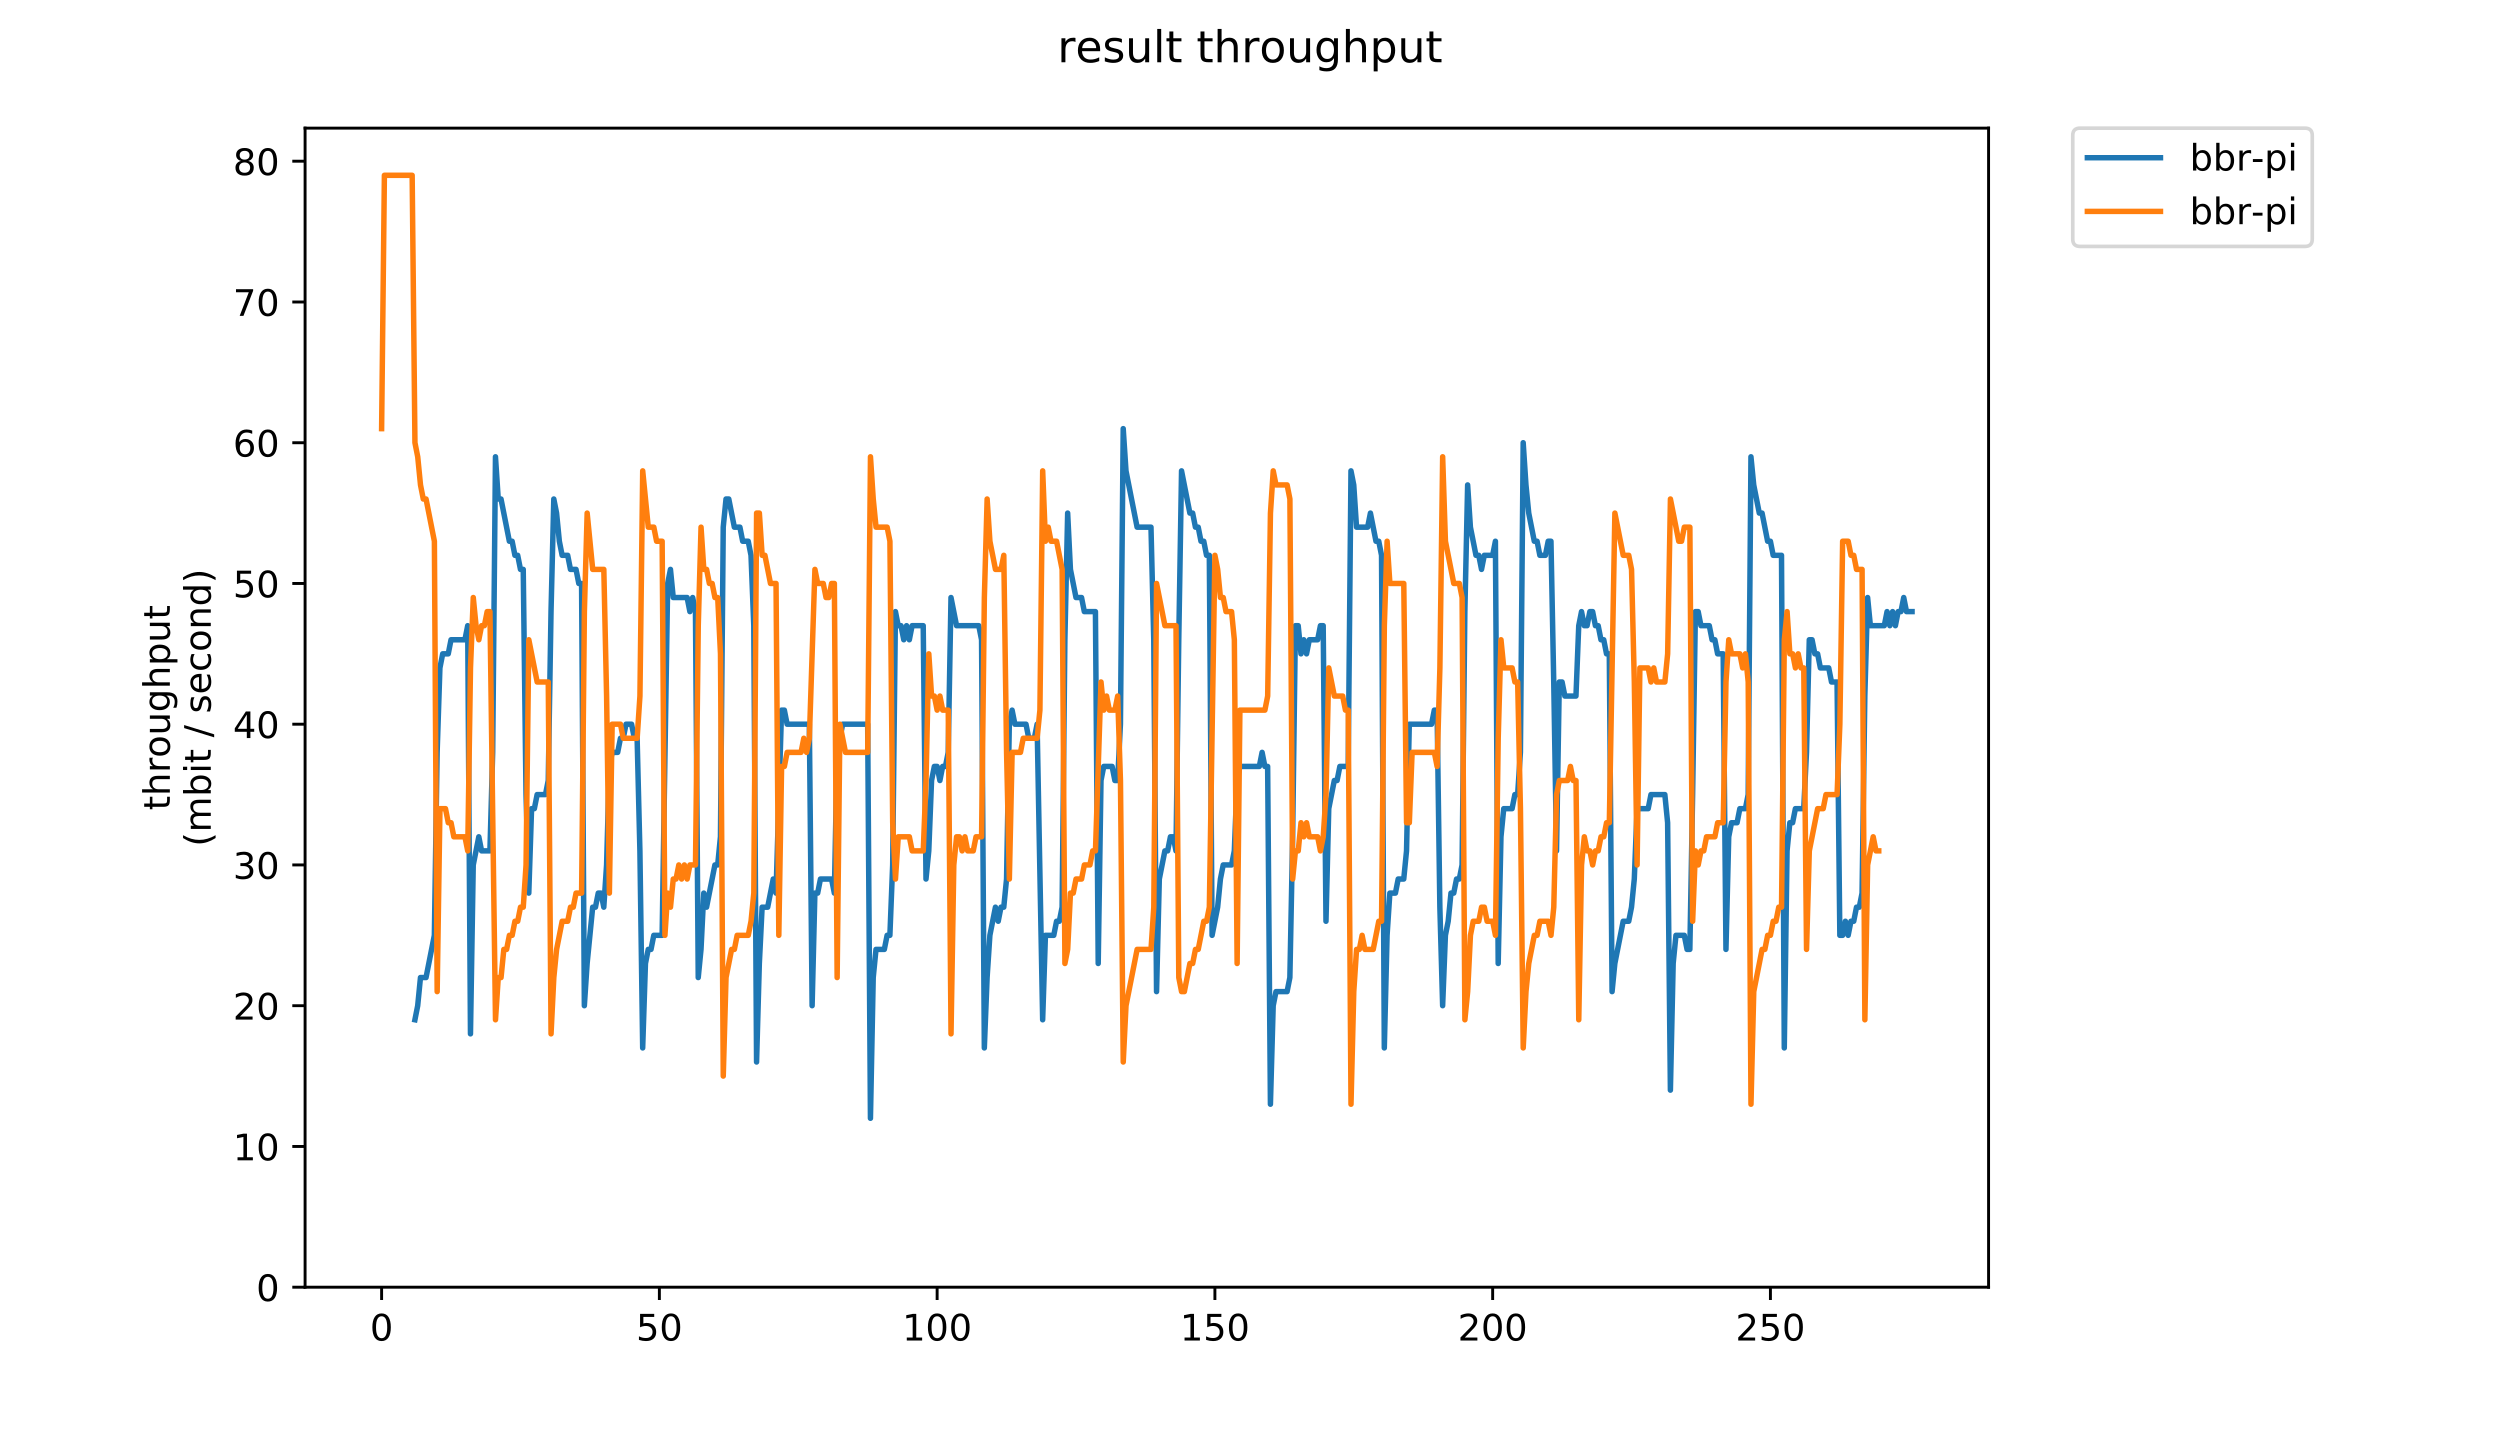 <?xml version="1.0" encoding="utf-8" standalone="no"?>
<!DOCTYPE svg PUBLIC "-//W3C//DTD SVG 1.1//EN"
  "http://www.w3.org/Graphics/SVG/1.1/DTD/svg11.dtd">
<!-- Created with matplotlib (https://matplotlib.org/) -->
<svg height="396pt" version="1.1" viewBox="0 0 684 396" width="684pt" xmlns="http://www.w3.org/2000/svg" xmlns:xlink="http://www.w3.org/1999/xlink">
 <defs>
  <style type="text/css">
*{stroke-linecap:butt;stroke-linejoin:round;}
  </style>
 </defs>
 <g id="figure_1">
  <g id="patch_1">
   <path d="M 0 396 
L 684 396 
L 684 0 
L 0 0 
z
" style="fill:#ffffff;"/>
  </g>
  <g id="axes_1">
   <g id="patch_2">
    <path d="M 83.472 352.174 
L 544.074 352.174 
L 544.074 35.062 
L 83.472 35.062 
z
" style="fill:#ffffff;"/>
   </g>
   <g id="matplotlib.axis_1">
    <g id="xtick_1">
     <g id="line2d_1">
      <defs>
       <path d="M 0 0 
L 0 3.5 
" id="mbb8e995b32" style="stroke:#000000;stroke-width:0.8;"/>
      </defs>
      <g>
       <use style="stroke:#000000;stroke-width:0.8;" x="104.409" xlink:href="#mbb8e995b32" y="352.174"/>
      </g>
     </g>
     <g id="text_1">
      <!-- 0 -->
      <defs>
       <path d="M 31.781 66.406 
Q 24.172 66.406 20.328 58.906 
Q 16.5 51.422 16.5 36.375 
Q 16.5 21.391 20.328 13.891 
Q 24.172 6.391 31.781 6.391 
Q 39.453 6.391 43.281 13.891 
Q 47.125 21.391 47.125 36.375 
Q 47.125 51.422 43.281 58.906 
Q 39.453 66.406 31.781 66.406 
z
M 31.781 74.219 
Q 44.047 74.219 50.516 64.516 
Q 56.984 54.828 56.984 36.375 
Q 56.984 17.969 50.516 8.266 
Q 44.047 -1.422 31.781 -1.422 
Q 19.531 -1.422 13.062 8.266 
Q 6.594 17.969 6.594 36.375 
Q 6.594 54.828 13.062 64.516 
Q 19.531 74.219 31.781 74.219 
z
" id="DejaVuSans-48"/>
      </defs>
      <g transform="translate(101.228 366.773)scale(0.1 -0.1)">
       <use xlink:href="#DejaVuSans-48"/>
      </g>
     </g>
    </g>
    <g id="xtick_2">
     <g id="line2d_2">
      <g>
       <use style="stroke:#000000;stroke-width:0.8;" x="180.404" xlink:href="#mbb8e995b32" y="352.174"/>
      </g>
     </g>
     <g id="text_2">
      <!-- 50 -->
      <defs>
       <path d="M 10.797 72.906 
L 49.516 72.906 
L 49.516 64.594 
L 19.828 64.594 
L 19.828 46.734 
Q 21.969 47.469 24.109 47.828 
Q 26.266 48.188 28.422 48.188 
Q 40.625 48.188 47.75 41.5 
Q 54.891 34.812 54.891 23.391 
Q 54.891 11.625 47.562 5.094 
Q 40.234 -1.422 26.906 -1.422 
Q 22.312 -1.422 17.547 -0.641 
Q 12.797 0.141 7.719 1.703 
L 7.719 11.625 
Q 12.109 9.234 16.797 8.062 
Q 21.484 6.891 26.703 6.891 
Q 35.156 6.891 40.078 11.328 
Q 45.016 15.766 45.016 23.391 
Q 45.016 31 40.078 35.438 
Q 35.156 39.891 26.703 39.891 
Q 22.75 39.891 18.812 39.016 
Q 14.891 38.141 10.797 36.281 
z
" id="DejaVuSans-53"/>
      </defs>
      <g transform="translate(174.042 366.773)scale(0.1 -0.1)">
       <use xlink:href="#DejaVuSans-53"/>
       <use x="63.623" xlink:href="#DejaVuSans-48"/>
      </g>
     </g>
    </g>
    <g id="xtick_3">
     <g id="line2d_3">
      <g>
       <use style="stroke:#000000;stroke-width:0.8;" x="256.4" xlink:href="#mbb8e995b32" y="352.174"/>
      </g>
     </g>
     <g id="text_3">
      <!-- 100 -->
      <defs>
       <path d="M 12.406 8.297 
L 28.516 8.297 
L 28.516 63.922 
L 10.984 60.406 
L 10.984 69.391 
L 28.422 72.906 
L 38.281 72.906 
L 38.281 8.297 
L 54.391 8.297 
L 54.391 0 
L 12.406 0 
z
" id="DejaVuSans-49"/>
      </defs>
      <g transform="translate(246.856 366.773)scale(0.1 -0.1)">
       <use xlink:href="#DejaVuSans-49"/>
       <use x="63.623" xlink:href="#DejaVuSans-48"/>
       <use x="127.246" xlink:href="#DejaVuSans-48"/>
      </g>
     </g>
    </g>
    <g id="xtick_4">
     <g id="line2d_4">
      <g>
       <use style="stroke:#000000;stroke-width:0.8;" x="332.396" xlink:href="#mbb8e995b32" y="352.174"/>
      </g>
     </g>
     <g id="text_4">
      <!-- 150 -->
      <g transform="translate(322.852 366.773)scale(0.1 -0.1)">
       <use xlink:href="#DejaVuSans-49"/>
       <use x="63.623" xlink:href="#DejaVuSans-53"/>
       <use x="127.246" xlink:href="#DejaVuSans-48"/>
      </g>
     </g>
    </g>
    <g id="xtick_5">
     <g id="line2d_5">
      <g>
       <use style="stroke:#000000;stroke-width:0.8;" x="408.392" xlink:href="#mbb8e995b32" y="352.174"/>
      </g>
     </g>
     <g id="text_5">
      <!-- 200 -->
      <defs>
       <path d="M 19.188 8.297 
L 53.609 8.297 
L 53.609 0 
L 7.328 0 
L 7.328 8.297 
Q 12.938 14.109 22.625 23.891 
Q 32.328 33.688 34.812 36.531 
Q 39.547 41.844 41.422 45.531 
Q 43.312 49.219 43.312 52.781 
Q 43.312 58.594 39.234 62.25 
Q 35.156 65.922 28.609 65.922 
Q 23.969 65.922 18.812 64.312 
Q 13.672 62.703 7.812 59.422 
L 7.812 69.391 
Q 13.766 71.781 18.938 73 
Q 24.125 74.219 28.422 74.219 
Q 39.75 74.219 46.484 68.547 
Q 53.219 62.891 53.219 53.422 
Q 53.219 48.922 51.531 44.891 
Q 49.859 40.875 45.406 35.406 
Q 44.188 33.984 37.641 27.219 
Q 31.109 20.453 19.188 8.297 
z
" id="DejaVuSans-50"/>
      </defs>
      <g transform="translate(398.848 366.773)scale(0.1 -0.1)">
       <use xlink:href="#DejaVuSans-50"/>
       <use x="63.623" xlink:href="#DejaVuSans-48"/>
       <use x="127.246" xlink:href="#DejaVuSans-48"/>
      </g>
     </g>
    </g>
    <g id="xtick_6">
     <g id="line2d_6">
      <g>
       <use style="stroke:#000000;stroke-width:0.8;" x="484.387" xlink:href="#mbb8e995b32" y="352.174"/>
      </g>
     </g>
     <g id="text_6">
      <!-- 250 -->
      <g transform="translate(474.844 366.773)scale(0.1 -0.1)">
       <use xlink:href="#DejaVuSans-50"/>
       <use x="63.623" xlink:href="#DejaVuSans-53"/>
       <use x="127.246" xlink:href="#DejaVuSans-48"/>
      </g>
     </g>
    </g>
   </g>
   <g id="matplotlib.axis_2">
    <g id="ytick_1">
     <g id="line2d_7">
      <defs>
       <path d="M 0 0 
L -3.5 0 
" id="m08f183bedc" style="stroke:#000000;stroke-width:0.8;"/>
      </defs>
      <g>
       <use style="stroke:#000000;stroke-width:0.8;" x="83.472" xlink:href="#m08f183bedc" y="352.174"/>
      </g>
     </g>
     <g id="text_7">
      <!-- 0 -->
      <g transform="translate(70.11 355.973)scale(0.1 -0.1)">
       <use xlink:href="#DejaVuSans-48"/>
      </g>
     </g>
    </g>
    <g id="ytick_2">
     <g id="line2d_8">
      <g>
       <use style="stroke:#000000;stroke-width:0.8;" x="83.472" xlink:href="#m08f183bedc" y="313.666"/>
      </g>
     </g>
     <g id="text_8">
      <!-- 10 -->
      <g transform="translate(63.747 317.466)scale(0.1 -0.1)">
       <use xlink:href="#DejaVuSans-49"/>
       <use x="63.623" xlink:href="#DejaVuSans-48"/>
      </g>
     </g>
    </g>
    <g id="ytick_3">
     <g id="line2d_9">
      <g>
       <use style="stroke:#000000;stroke-width:0.8;" x="83.472" xlink:href="#m08f183bedc" y="275.159"/>
      </g>
     </g>
     <g id="text_9">
      <!-- 20 -->
      <g transform="translate(63.747 278.958)scale(0.1 -0.1)">
       <use xlink:href="#DejaVuSans-50"/>
       <use x="63.623" xlink:href="#DejaVuSans-48"/>
      </g>
     </g>
    </g>
    <g id="ytick_4">
     <g id="line2d_10">
      <g>
       <use style="stroke:#000000;stroke-width:0.8;" x="83.472" xlink:href="#m08f183bedc" y="236.651"/>
      </g>
     </g>
     <g id="text_10">
      <!-- 30 -->
      <defs>
       <path d="M 40.578 39.312 
Q 47.656 37.797 51.625 33 
Q 55.609 28.219 55.609 21.188 
Q 55.609 10.406 48.188 4.484 
Q 40.766 -1.422 27.094 -1.422 
Q 22.516 -1.422 17.656 -0.516 
Q 12.797 0.391 7.625 2.203 
L 7.625 11.719 
Q 11.719 9.328 16.594 8.109 
Q 21.484 6.891 26.812 6.891 
Q 36.078 6.891 40.938 10.547 
Q 45.797 14.203 45.797 21.188 
Q 45.797 27.641 41.281 31.266 
Q 36.766 34.906 28.719 34.906 
L 20.219 34.906 
L 20.219 43.016 
L 29.109 43.016 
Q 36.375 43.016 40.234 45.922 
Q 44.094 48.828 44.094 54.297 
Q 44.094 59.906 40.109 62.906 
Q 36.141 65.922 28.719 65.922 
Q 24.656 65.922 20.016 65.031 
Q 15.375 64.156 9.812 62.312 
L 9.812 71.094 
Q 15.438 72.656 20.344 73.438 
Q 25.25 74.219 29.594 74.219 
Q 40.828 74.219 47.359 69.109 
Q 53.906 64.016 53.906 55.328 
Q 53.906 49.266 50.438 45.094 
Q 46.969 40.922 40.578 39.312 
z
" id="DejaVuSans-51"/>
      </defs>
      <g transform="translate(63.747 240.45)scale(0.1 -0.1)">
       <use xlink:href="#DejaVuSans-51"/>
       <use x="63.623" xlink:href="#DejaVuSans-48"/>
      </g>
     </g>
    </g>
    <g id="ytick_5">
     <g id="line2d_11">
      <g>
       <use style="stroke:#000000;stroke-width:0.8;" x="83.472" xlink:href="#m08f183bedc" y="198.143"/>
      </g>
     </g>
     <g id="text_11">
      <!-- 40 -->
      <defs>
       <path d="M 37.797 64.312 
L 12.891 25.391 
L 37.797 25.391 
z
M 35.203 72.906 
L 47.609 72.906 
L 47.609 25.391 
L 58.016 25.391 
L 58.016 17.188 
L 47.609 17.188 
L 47.609 0 
L 37.797 0 
L 37.797 17.188 
L 4.891 17.188 
L 4.891 26.703 
z
" id="DejaVuSans-52"/>
      </defs>
      <g transform="translate(63.747 201.942)scale(0.1 -0.1)">
       <use xlink:href="#DejaVuSans-52"/>
       <use x="63.623" xlink:href="#DejaVuSans-48"/>
      </g>
     </g>
    </g>
    <g id="ytick_6">
     <g id="line2d_12">
      <g>
       <use style="stroke:#000000;stroke-width:0.8;" x="83.472" xlink:href="#m08f183bedc" y="159.635"/>
      </g>
     </g>
     <g id="text_12">
      <!-- 50 -->
      <g transform="translate(63.747 163.434)scale(0.1 -0.1)">
       <use xlink:href="#DejaVuSans-53"/>
       <use x="63.623" xlink:href="#DejaVuSans-48"/>
      </g>
     </g>
    </g>
    <g id="ytick_7">
     <g id="line2d_13">
      <g>
       <use style="stroke:#000000;stroke-width:0.8;" x="83.472" xlink:href="#m08f183bedc" y="121.127"/>
      </g>
     </g>
     <g id="text_13">
      <!-- 60 -->
      <defs>
       <path d="M 33.016 40.375 
Q 26.375 40.375 22.484 35.828 
Q 18.609 31.297 18.609 23.391 
Q 18.609 15.531 22.484 10.953 
Q 26.375 6.391 33.016 6.391 
Q 39.656 6.391 43.531 10.953 
Q 47.406 15.531 47.406 23.391 
Q 47.406 31.297 43.531 35.828 
Q 39.656 40.375 33.016 40.375 
z
M 52.594 71.297 
L 52.594 62.312 
Q 48.875 64.062 45.094 64.984 
Q 41.312 65.922 37.594 65.922 
Q 27.828 65.922 22.672 59.328 
Q 17.531 52.734 16.797 39.406 
Q 19.672 43.656 24.016 45.922 
Q 28.375 48.188 33.594 48.188 
Q 44.578 48.188 50.953 41.516 
Q 57.328 34.859 57.328 23.391 
Q 57.328 12.156 50.688 5.359 
Q 44.047 -1.422 33.016 -1.422 
Q 20.359 -1.422 13.672 8.266 
Q 6.984 17.969 6.984 36.375 
Q 6.984 53.656 15.188 63.938 
Q 23.391 74.219 37.203 74.219 
Q 40.922 74.219 44.703 73.484 
Q 48.484 72.75 52.594 71.297 
z
" id="DejaVuSans-54"/>
      </defs>
      <g transform="translate(63.747 124.927)scale(0.1 -0.1)">
       <use xlink:href="#DejaVuSans-54"/>
       <use x="63.623" xlink:href="#DejaVuSans-48"/>
      </g>
     </g>
    </g>
    <g id="ytick_8">
     <g id="line2d_14">
      <g>
       <use style="stroke:#000000;stroke-width:0.8;" x="83.472" xlink:href="#m08f183bedc" y="82.62"/>
      </g>
     </g>
     <g id="text_14">
      <!-- 70 -->
      <defs>
       <path d="M 8.203 72.906 
L 55.078 72.906 
L 55.078 68.703 
L 28.609 0 
L 18.312 0 
L 43.219 64.594 
L 8.203 64.594 
z
" id="DejaVuSans-55"/>
      </defs>
      <g transform="translate(63.747 86.419)scale(0.1 -0.1)">
       <use xlink:href="#DejaVuSans-55"/>
       <use x="63.623" xlink:href="#DejaVuSans-48"/>
      </g>
     </g>
    </g>
    <g id="ytick_9">
     <g id="line2d_15">
      <g>
       <use style="stroke:#000000;stroke-width:0.8;" x="83.472" xlink:href="#m08f183bedc" y="44.112"/>
      </g>
     </g>
     <g id="text_15">
      <!-- 80 -->
      <defs>
       <path d="M 31.781 34.625 
Q 24.75 34.625 20.719 30.859 
Q 16.703 27.094 16.703 20.516 
Q 16.703 13.922 20.719 10.156 
Q 24.75 6.391 31.781 6.391 
Q 38.812 6.391 42.859 10.172 
Q 46.922 13.969 46.922 20.516 
Q 46.922 27.094 42.891 30.859 
Q 38.875 34.625 31.781 34.625 
z
M 21.922 38.812 
Q 15.578 40.375 12.031 44.719 
Q 8.5 49.078 8.5 55.328 
Q 8.5 64.062 14.719 69.141 
Q 20.953 74.219 31.781 74.219 
Q 42.672 74.219 48.875 69.141 
Q 55.078 64.062 55.078 55.328 
Q 55.078 49.078 51.531 44.719 
Q 48 40.375 41.703 38.812 
Q 48.828 37.156 52.797 32.312 
Q 56.781 27.484 56.781 20.516 
Q 56.781 9.906 50.312 4.234 
Q 43.844 -1.422 31.781 -1.422 
Q 19.734 -1.422 13.25 4.234 
Q 6.781 9.906 6.781 20.516 
Q 6.781 27.484 10.781 32.312 
Q 14.797 37.156 21.922 38.812 
z
M 18.312 54.391 
Q 18.312 48.734 21.844 45.562 
Q 25.391 42.391 31.781 42.391 
Q 38.141 42.391 41.719 45.562 
Q 45.312 48.734 45.312 54.391 
Q 45.312 60.062 41.719 63.234 
Q 38.141 66.406 31.781 66.406 
Q 25.391 66.406 21.844 63.234 
Q 18.312 60.062 18.312 54.391 
z
" id="DejaVuSans-56"/>
      </defs>
      <g transform="translate(63.747 47.911)scale(0.1 -0.1)">
       <use xlink:href="#DejaVuSans-56"/>
       <use x="63.623" xlink:href="#DejaVuSans-48"/>
      </g>
     </g>
    </g>
    <g id="text_16">
     <!-- throughput -->
     <defs>
      <path d="M 18.312 70.219 
L 18.312 54.688 
L 36.812 54.688 
L 36.812 47.703 
L 18.312 47.703 
L 18.312 18.016 
Q 18.312 11.328 20.141 9.422 
Q 21.969 7.516 27.594 7.516 
L 36.812 7.516 
L 36.812 0 
L 27.594 0 
Q 17.188 0 13.234 3.875 
Q 9.281 7.766 9.281 18.016 
L 9.281 47.703 
L 2.688 47.703 
L 2.688 54.688 
L 9.281 54.688 
L 9.281 70.219 
z
" id="DejaVuSans-116"/>
      <path d="M 54.891 33.016 
L 54.891 0 
L 45.906 0 
L 45.906 32.719 
Q 45.906 40.484 42.875 44.328 
Q 39.844 48.188 33.797 48.188 
Q 26.516 48.188 22.312 43.547 
Q 18.109 38.922 18.109 30.906 
L 18.109 0 
L 9.078 0 
L 9.078 75.984 
L 18.109 75.984 
L 18.109 46.188 
Q 21.344 51.125 25.703 53.562 
Q 30.078 56 35.797 56 
Q 45.219 56 50.047 50.172 
Q 54.891 44.344 54.891 33.016 
z
" id="DejaVuSans-104"/>
      <path d="M 41.109 46.297 
Q 39.594 47.172 37.812 47.578 
Q 36.031 48 33.891 48 
Q 26.266 48 22.188 43.047 
Q 18.109 38.094 18.109 28.812 
L 18.109 0 
L 9.078 0 
L 9.078 54.688 
L 18.109 54.688 
L 18.109 46.188 
Q 20.953 51.172 25.484 53.578 
Q 30.031 56 36.531 56 
Q 37.453 56 38.578 55.875 
Q 39.703 55.766 41.062 55.516 
z
" id="DejaVuSans-114"/>
      <path d="M 30.609 48.391 
Q 23.391 48.391 19.188 42.75 
Q 14.984 37.109 14.984 27.297 
Q 14.984 17.484 19.156 11.844 
Q 23.344 6.203 30.609 6.203 
Q 37.797 6.203 41.984 11.859 
Q 46.188 17.531 46.188 27.297 
Q 46.188 37.016 41.984 42.703 
Q 37.797 48.391 30.609 48.391 
z
M 30.609 56 
Q 42.328 56 49.016 48.375 
Q 55.719 40.766 55.719 27.297 
Q 55.719 13.875 49.016 6.219 
Q 42.328 -1.422 30.609 -1.422 
Q 18.844 -1.422 12.172 6.219 
Q 5.516 13.875 5.516 27.297 
Q 5.516 40.766 12.172 48.375 
Q 18.844 56 30.609 56 
z
" id="DejaVuSans-111"/>
      <path d="M 8.5 21.578 
L 8.5 54.688 
L 17.484 54.688 
L 17.484 21.922 
Q 17.484 14.156 20.5 10.266 
Q 23.531 6.391 29.594 6.391 
Q 36.859 6.391 41.078 11.031 
Q 45.312 15.672 45.312 23.688 
L 45.312 54.688 
L 54.297 54.688 
L 54.297 0 
L 45.312 0 
L 45.312 8.406 
Q 42.047 3.422 37.719 1 
Q 33.406 -1.422 27.688 -1.422 
Q 18.266 -1.422 13.375 4.438 
Q 8.5 10.297 8.5 21.578 
z
M 31.109 56 
z
" id="DejaVuSans-117"/>
      <path d="M 45.406 27.984 
Q 45.406 37.75 41.375 43.109 
Q 37.359 48.484 30.078 48.484 
Q 22.859 48.484 18.828 43.109 
Q 14.797 37.75 14.797 27.984 
Q 14.797 18.266 18.828 12.891 
Q 22.859 7.516 30.078 7.516 
Q 37.359 7.516 41.375 12.891 
Q 45.406 18.266 45.406 27.984 
z
M 54.391 6.781 
Q 54.391 -7.172 48.188 -13.984 
Q 42 -20.797 29.203 -20.797 
Q 24.469 -20.797 20.266 -20.094 
Q 16.062 -19.391 12.109 -17.922 
L 12.109 -9.188 
Q 16.062 -11.328 19.922 -12.344 
Q 23.781 -13.375 27.781 -13.375 
Q 36.625 -13.375 41.016 -8.766 
Q 45.406 -4.156 45.406 5.172 
L 45.406 9.625 
Q 42.625 4.781 38.281 2.391 
Q 33.938 0 27.875 0 
Q 17.828 0 11.672 7.656 
Q 5.516 15.328 5.516 27.984 
Q 5.516 40.672 11.672 48.328 
Q 17.828 56 27.875 56 
Q 33.938 56 38.281 53.609 
Q 42.625 51.219 45.406 46.391 
L 45.406 54.688 
L 54.391 54.688 
z
" id="DejaVuSans-103"/>
      <path d="M 18.109 8.203 
L 18.109 -20.797 
L 9.078 -20.797 
L 9.078 54.688 
L 18.109 54.688 
L 18.109 46.391 
Q 20.953 51.266 25.266 53.625 
Q 29.594 56 35.594 56 
Q 45.562 56 51.781 48.094 
Q 58.016 40.188 58.016 27.297 
Q 58.016 14.406 51.781 6.484 
Q 45.562 -1.422 35.594 -1.422 
Q 29.594 -1.422 25.266 0.953 
Q 20.953 3.328 18.109 8.203 
z
M 48.688 27.297 
Q 48.688 37.203 44.609 42.844 
Q 40.531 48.484 33.406 48.484 
Q 26.266 48.484 22.188 42.844 
Q 18.109 37.203 18.109 27.297 
Q 18.109 17.391 22.188 11.75 
Q 26.266 6.109 33.406 6.109 
Q 40.531 6.109 44.609 11.75 
Q 48.688 17.391 48.688 27.297 
z
" id="DejaVuSans-112"/>
     </defs>
     <g transform="translate(46.47 221.675)rotate(-90)scale(0.1 -0.1)">
      <use xlink:href="#DejaVuSans-116"/>
      <use x="39.209" xlink:href="#DejaVuSans-104"/>
      <use x="102.588" xlink:href="#DejaVuSans-114"/>
      <use x="143.67" xlink:href="#DejaVuSans-111"/>
      <use x="204.852" xlink:href="#DejaVuSans-117"/>
      <use x="268.23" xlink:href="#DejaVuSans-103"/>
      <use x="331.707" xlink:href="#DejaVuSans-104"/>
      <use x="395.086" xlink:href="#DejaVuSans-112"/>
      <use x="458.562" xlink:href="#DejaVuSans-117"/>
      <use x="521.941" xlink:href="#DejaVuSans-116"/>
     </g>
     <!-- (mbit / second) -->
     <defs>
      <path d="M 31 75.875 
Q 24.469 64.656 21.281 53.656 
Q 18.109 42.672 18.109 31.391 
Q 18.109 20.125 21.312 9.062 
Q 24.516 -2 31 -13.188 
L 23.188 -13.188 
Q 15.875 -1.703 12.234 9.375 
Q 8.594 20.453 8.594 31.391 
Q 8.594 42.281 12.203 53.312 
Q 15.828 64.359 23.188 75.875 
z
" id="DejaVuSans-40"/>
      <path d="M 52 44.188 
Q 55.375 50.25 60.062 53.125 
Q 64.75 56 71.094 56 
Q 79.641 56 84.281 50.016 
Q 88.922 44.047 88.922 33.016 
L 88.922 0 
L 79.891 0 
L 79.891 32.719 
Q 79.891 40.578 77.094 44.375 
Q 74.312 48.188 68.609 48.188 
Q 61.625 48.188 57.562 43.547 
Q 53.516 38.922 53.516 30.906 
L 53.516 0 
L 44.484 0 
L 44.484 32.719 
Q 44.484 40.625 41.703 44.406 
Q 38.922 48.188 33.109 48.188 
Q 26.219 48.188 22.156 43.531 
Q 18.109 38.875 18.109 30.906 
L 18.109 0 
L 9.078 0 
L 9.078 54.688 
L 18.109 54.688 
L 18.109 46.188 
Q 21.188 51.219 25.484 53.609 
Q 29.781 56 35.688 56 
Q 41.656 56 45.828 52.969 
Q 50 49.953 52 44.188 
z
" id="DejaVuSans-109"/>
      <path d="M 48.688 27.297 
Q 48.688 37.203 44.609 42.844 
Q 40.531 48.484 33.406 48.484 
Q 26.266 48.484 22.188 42.844 
Q 18.109 37.203 18.109 27.297 
Q 18.109 17.391 22.188 11.75 
Q 26.266 6.109 33.406 6.109 
Q 40.531 6.109 44.609 11.75 
Q 48.688 17.391 48.688 27.297 
z
M 18.109 46.391 
Q 20.953 51.266 25.266 53.625 
Q 29.594 56 35.594 56 
Q 45.562 56 51.781 48.094 
Q 58.016 40.188 58.016 27.297 
Q 58.016 14.406 51.781 6.484 
Q 45.562 -1.422 35.594 -1.422 
Q 29.594 -1.422 25.266 0.953 
Q 20.953 3.328 18.109 8.203 
L 18.109 0 
L 9.078 0 
L 9.078 75.984 
L 18.109 75.984 
z
" id="DejaVuSans-98"/>
      <path d="M 9.422 54.688 
L 18.406 54.688 
L 18.406 0 
L 9.422 0 
z
M 9.422 75.984 
L 18.406 75.984 
L 18.406 64.594 
L 9.422 64.594 
z
" id="DejaVuSans-105"/>
      <path id="DejaVuSans-32"/>
      <path d="M 25.391 72.906 
L 33.688 72.906 
L 8.297 -9.281 
L 0 -9.281 
z
" id="DejaVuSans-47"/>
      <path d="M 44.281 53.078 
L 44.281 44.578 
Q 40.484 46.531 36.375 47.5 
Q 32.281 48.484 27.875 48.484 
Q 21.188 48.484 17.844 46.438 
Q 14.5 44.391 14.5 40.281 
Q 14.5 37.156 16.891 35.375 
Q 19.281 33.594 26.516 31.984 
L 29.594 31.297 
Q 39.156 29.25 43.188 25.516 
Q 47.219 21.781 47.219 15.094 
Q 47.219 7.469 41.188 3.016 
Q 35.156 -1.422 24.609 -1.422 
Q 20.219 -1.422 15.453 -0.562 
Q 10.688 0.297 5.422 2 
L 5.422 11.281 
Q 10.406 8.688 15.234 7.391 
Q 20.062 6.109 24.812 6.109 
Q 31.156 6.109 34.562 8.281 
Q 37.984 10.453 37.984 14.406 
Q 37.984 18.062 35.516 20.016 
Q 33.062 21.969 24.703 23.781 
L 21.578 24.516 
Q 13.234 26.266 9.516 29.906 
Q 5.812 33.547 5.812 39.891 
Q 5.812 47.609 11.281 51.797 
Q 16.75 56 26.812 56 
Q 31.781 56 36.172 55.266 
Q 40.578 54.547 44.281 53.078 
z
" id="DejaVuSans-115"/>
      <path d="M 56.203 29.594 
L 56.203 25.203 
L 14.891 25.203 
Q 15.484 15.922 20.484 11.062 
Q 25.484 6.203 34.422 6.203 
Q 39.594 6.203 44.453 7.469 
Q 49.312 8.734 54.109 11.281 
L 54.109 2.781 
Q 49.266 0.734 44.188 -0.344 
Q 39.109 -1.422 33.891 -1.422 
Q 20.797 -1.422 13.156 6.188 
Q 5.516 13.812 5.516 26.812 
Q 5.516 40.234 12.766 48.109 
Q 20.016 56 32.328 56 
Q 43.359 56 49.781 48.891 
Q 56.203 41.797 56.203 29.594 
z
M 47.219 32.234 
Q 47.125 39.594 43.094 43.984 
Q 39.062 48.391 32.422 48.391 
Q 24.906 48.391 20.391 44.141 
Q 15.875 39.891 15.188 32.172 
z
" id="DejaVuSans-101"/>
      <path d="M 48.781 52.594 
L 48.781 44.188 
Q 44.969 46.297 41.141 47.344 
Q 37.312 48.391 33.406 48.391 
Q 24.656 48.391 19.812 42.844 
Q 14.984 37.312 14.984 27.297 
Q 14.984 17.281 19.812 11.734 
Q 24.656 6.203 33.406 6.203 
Q 37.312 6.203 41.141 7.25 
Q 44.969 8.297 48.781 10.406 
L 48.781 2.094 
Q 45.016 0.344 40.984 -0.531 
Q 36.969 -1.422 32.422 -1.422 
Q 20.062 -1.422 12.781 6.344 
Q 5.516 14.109 5.516 27.297 
Q 5.516 40.672 12.859 48.328 
Q 20.219 56 33.016 56 
Q 37.156 56 41.109 55.141 
Q 45.062 54.297 48.781 52.594 
z
" id="DejaVuSans-99"/>
      <path d="M 54.891 33.016 
L 54.891 0 
L 45.906 0 
L 45.906 32.719 
Q 45.906 40.484 42.875 44.328 
Q 39.844 48.188 33.797 48.188 
Q 26.516 48.188 22.312 43.547 
Q 18.109 38.922 18.109 30.906 
L 18.109 0 
L 9.078 0 
L 9.078 54.688 
L 18.109 54.688 
L 18.109 46.188 
Q 21.344 51.125 25.703 53.562 
Q 30.078 56 35.797 56 
Q 45.219 56 50.047 50.172 
Q 54.891 44.344 54.891 33.016 
z
" id="DejaVuSans-110"/>
      <path d="M 45.406 46.391 
L 45.406 75.984 
L 54.391 75.984 
L 54.391 0 
L 45.406 0 
L 45.406 8.203 
Q 42.578 3.328 38.25 0.953 
Q 33.938 -1.422 27.875 -1.422 
Q 17.969 -1.422 11.734 6.484 
Q 5.516 14.406 5.516 27.297 
Q 5.516 40.188 11.734 48.094 
Q 17.969 56 27.875 56 
Q 33.938 56 38.25 53.625 
Q 42.578 51.266 45.406 46.391 
z
M 14.797 27.297 
Q 14.797 17.391 18.875 11.75 
Q 22.953 6.109 30.078 6.109 
Q 37.203 6.109 41.297 11.75 
Q 45.406 17.391 45.406 27.297 
Q 45.406 37.203 41.297 42.844 
Q 37.203 48.484 30.078 48.484 
Q 22.953 48.484 18.875 42.844 
Q 14.797 37.203 14.797 27.297 
z
" id="DejaVuSans-100"/>
      <path d="M 8.016 75.875 
L 15.828 75.875 
Q 23.141 64.359 26.781 53.312 
Q 30.422 42.281 30.422 31.391 
Q 30.422 20.453 26.781 9.375 
Q 23.141 -1.703 15.828 -13.188 
L 8.016 -13.188 
Q 14.5 -2 17.703 9.062 
Q 20.906 20.125 20.906 31.391 
Q 20.906 42.672 17.703 53.656 
Q 14.5 64.656 8.016 75.875 
z
" id="DejaVuSans-41"/>
     </defs>
     <g transform="translate(57.668 231.609)rotate(-90)scale(0.1 -0.1)">
      <use xlink:href="#DejaVuSans-40"/>
      <use x="39.014" xlink:href="#DejaVuSans-109"/>
      <use x="136.426" xlink:href="#DejaVuSans-98"/>
      <use x="199.902" xlink:href="#DejaVuSans-105"/>
      <use x="227.686" xlink:href="#DejaVuSans-116"/>
      <use x="266.895" xlink:href="#DejaVuSans-32"/>
      <use x="298.682" xlink:href="#DejaVuSans-47"/>
      <use x="332.373" xlink:href="#DejaVuSans-32"/>
      <use x="364.16" xlink:href="#DejaVuSans-115"/>
      <use x="416.26" xlink:href="#DejaVuSans-101"/>
      <use x="477.783" xlink:href="#DejaVuSans-99"/>
      <use x="532.764" xlink:href="#DejaVuSans-111"/>
      <use x="593.945" xlink:href="#DejaVuSans-110"/>
      <use x="657.324" xlink:href="#DejaVuSans-100"/>
      <use x="720.801" xlink:href="#DejaVuSans-41"/>
     </g>
    </g>
   </g>
   <g id="line2d_16">
    <path clip-path="url(#p5cbe89d646)" d="M 113.521 279.009 
L 114.281 275.159 
L 115.041 267.457 
L 116.56 267.457 
L 118.84 255.905 
L 119.6 205.845 
L 120.36 182.74 
L 121.12 178.889 
L 122.64 178.889 
L 123.4 175.038 
L 127.2 175.038 
L 127.96 171.188 
L 128.72 282.86 
L 129.48 236.651 
L 131 228.949 
L 131.76 232.8 
L 134.04 232.8 
L 134.799 205.845 
L 135.559 124.978 
L 136.319 136.531 
L 137.079 136.531 
L 139.359 148.083 
L 140.119 148.083 
L 140.879 151.934 
L 141.639 151.934 
L 142.399 155.784 
L 143.159 155.784 
L 143.919 217.397 
L 144.679 244.352 
L 145.439 221.248 
L 146.199 221.248 
L 146.959 217.397 
L 149.239 217.397 
L 149.999 213.546 
L 150.759 167.337 
L 151.519 136.531 
L 152.278 140.381 
L 153.038 148.083 
L 153.798 151.934 
L 155.318 151.934 
L 156.078 155.784 
L 157.598 155.784 
L 158.358 159.635 
L 159.118 159.635 
L 159.878 275.159 
L 160.638 263.606 
L 162.158 248.203 
L 162.918 248.203 
L 163.678 244.352 
L 164.438 244.352 
L 165.198 248.203 
L 165.958 236.651 
L 166.718 209.695 
L 167.478 205.845 
L 168.998 205.845 
L 169.757 201.994 
L 170.517 201.994 
L 171.277 198.143 
L 172.797 198.143 
L 173.557 201.994 
L 174.317 201.994 
L 175.077 232.8 
L 175.837 286.711 
L 176.597 263.606 
L 177.357 259.755 
L 178.117 259.755 
L 178.877 255.905 
L 181.157 255.905 
L 182.677 159.635 
L 183.437 155.784 
L 184.197 163.486 
L 187.996 163.486 
L 188.756 167.337 
L 189.516 163.486 
L 190.276 167.337 
L 191.036 267.457 
L 191.796 259.755 
L 192.556 244.352 
L 193.316 248.203 
L 195.596 236.651 
L 196.356 236.651 
L 197.116 228.949 
L 197.876 144.232 
L 198.636 136.531 
L 199.396 136.531 
L 200.916 144.232 
L 202.436 144.232 
L 203.196 148.083 
L 204.715 148.083 
L 205.475 151.934 
L 206.235 171.188 
L 206.995 290.562 
L 207.755 263.606 
L 208.515 248.203 
L 210.035 248.203 
L 211.555 240.502 
L 212.315 244.352 
L 213.835 194.292 
L 214.595 194.292 
L 215.355 198.143 
L 221.435 198.143 
L 222.195 275.159 
L 222.954 244.352 
L 223.714 244.352 
L 224.474 240.502 
L 227.514 240.502 
L 228.274 244.352 
L 229.034 205.845 
L 230.554 198.143 
L 237.394 198.143 
L 238.154 305.965 
L 238.914 267.457 
L 239.674 259.755 
L 241.953 259.755 
L 242.713 255.905 
L 243.473 255.905 
L 244.233 236.651 
L 244.993 167.337 
L 245.753 171.188 
L 246.513 171.188 
L 247.273 175.038 
L 248.033 171.188 
L 248.793 175.038 
L 249.553 171.188 
L 252.593 171.188 
L 253.353 240.502 
L 254.113 232.8 
L 254.873 213.546 
L 255.633 209.695 
L 256.393 209.695 
L 257.153 213.546 
L 257.912 209.695 
L 258.672 209.695 
L 259.432 205.845 
L 260.192 163.486 
L 261.712 171.188 
L 267.792 171.188 
L 268.552 175.038 
L 269.312 286.711 
L 270.072 267.457 
L 270.832 255.905 
L 272.352 248.203 
L 273.112 252.054 
L 273.872 248.203 
L 274.632 248.203 
L 275.391 240.502 
L 276.151 198.143 
L 276.911 194.292 
L 277.671 198.143 
L 280.711 198.143 
L 281.471 201.994 
L 282.991 201.994 
L 283.751 198.143 
L 285.271 279.009 
L 286.031 255.905 
L 288.311 255.905 
L 289.071 252.054 
L 289.831 252.054 
L 290.591 248.203 
L 291.351 175.038 
L 292.111 140.381 
L 292.871 155.784 
L 294.39 163.486 
L 295.91 163.486 
L 296.67 167.337 
L 299.71 167.337 
L 300.47 263.606 
L 301.23 213.546 
L 301.99 209.695 
L 304.27 209.695 
L 305.03 213.546 
L 305.79 213.546 
L 306.55 198.143 
L 307.31 117.277 
L 308.07 128.829 
L 311.109 144.232 
L 314.909 144.232 
L 315.669 175.038 
L 316.429 271.308 
L 317.189 240.502 
L 318.709 232.8 
L 319.469 232.8 
L 320.229 228.949 
L 320.989 228.949 
L 321.749 232.8 
L 322.509 175.038 
L 323.269 128.829 
L 325.549 140.381 
L 326.309 140.381 
L 327.069 144.232 
L 327.829 144.232 
L 328.588 148.083 
L 329.348 148.083 
L 330.108 151.934 
L 330.868 151.934 
L 331.628 255.905 
L 333.148 248.203 
L 333.908 240.502 
L 334.668 236.651 
L 336.948 236.651 
L 337.708 232.8 
L 338.468 213.546 
L 339.228 209.695 
L 344.548 209.695 
L 345.308 205.845 
L 346.067 209.695 
L 346.827 209.695 
L 347.587 302.114 
L 348.347 275.159 
L 349.107 271.308 
L 352.147 271.308 
L 352.907 267.457 
L 353.667 228.949 
L 354.427 171.188 
L 355.187 171.188 
L 355.947 178.889 
L 356.707 175.038 
L 357.467 178.889 
L 358.227 175.038 
L 360.507 175.038 
L 361.267 171.188 
L 362.027 171.188 
L 362.787 252.054 
L 363.547 221.248 
L 365.066 213.546 
L 365.826 213.546 
L 366.586 209.695 
L 368.866 209.695 
L 369.626 128.829 
L 370.386 132.68 
L 371.146 144.232 
L 374.186 144.232 
L 374.946 140.381 
L 376.466 148.083 
L 377.226 148.083 
L 377.986 151.934 
L 378.746 286.711 
L 379.506 255.905 
L 380.266 244.352 
L 381.785 244.352 
L 382.545 240.502 
L 384.065 240.502 
L 384.825 232.8 
L 385.585 198.143 
L 391.665 198.143 
L 392.425 194.292 
L 393.185 194.292 
L 393.945 248.203 
L 394.705 275.159 
L 395.465 255.905 
L 396.225 252.054 
L 396.985 244.352 
L 397.745 244.352 
L 398.505 240.502 
L 399.264 240.502 
L 400.024 236.651 
L 400.784 167.337 
L 401.544 132.68 
L 402.304 144.232 
L 403.824 151.934 
L 404.584 151.934 
L 405.344 155.784 
L 406.104 151.934 
L 408.384 151.934 
L 409.144 148.083 
L 409.904 263.606 
L 410.664 228.949 
L 411.424 221.248 
L 413.704 221.248 
L 414.464 217.397 
L 415.224 217.397 
L 415.984 205.845 
L 416.743 121.127 
L 417.503 132.68 
L 418.263 140.381 
L 419.783 148.083 
L 420.543 148.083 
L 421.303 151.934 
L 422.823 151.934 
L 423.583 148.083 
L 424.343 148.083 
L 425.103 186.591 
L 425.863 232.8 
L 426.623 186.591 
L 427.383 186.591 
L 428.143 190.441 
L 431.183 190.441 
L 431.943 171.188 
L 432.703 167.337 
L 433.463 171.188 
L 434.223 171.188 
L 434.982 167.337 
L 435.742 167.337 
L 436.502 171.188 
L 437.262 171.188 
L 438.022 175.038 
L 438.782 175.038 
L 439.542 178.889 
L 440.302 178.889 
L 441.062 271.308 
L 441.822 263.606 
L 444.102 252.054 
L 445.622 252.054 
L 446.382 248.203 
L 447.142 240.502 
L 447.902 221.248 
L 450.942 221.248 
L 451.702 217.397 
L 455.501 217.397 
L 456.261 225.098 
L 457.021 298.263 
L 457.781 263.606 
L 458.541 255.905 
L 460.821 255.905 
L 461.581 259.755 
L 462.341 259.755 
L 463.101 217.397 
L 463.861 167.337 
L 464.621 167.337 
L 465.381 171.188 
L 467.661 171.188 
L 468.421 175.038 
L 469.181 175.038 
L 469.94 178.889 
L 471.46 178.889 
L 472.22 259.755 
L 472.98 228.949 
L 473.74 225.098 
L 475.26 225.098 
L 476.02 221.248 
L 477.54 221.248 
L 478.3 217.397 
L 479.06 124.978 
L 479.82 132.68 
L 481.34 140.381 
L 482.1 140.381 
L 483.62 148.083 
L 484.38 148.083 
L 485.14 151.934 
L 487.419 151.934 
L 488.179 286.711 
L 488.939 232.8 
L 489.699 225.098 
L 490.459 225.098 
L 491.219 221.248 
L 493.499 221.248 
L 494.259 205.845 
L 495.019 175.038 
L 495.779 175.038 
L 496.539 178.889 
L 497.299 178.889 
L 498.059 182.74 
L 500.339 182.74 
L 501.099 186.591 
L 502.619 186.591 
L 503.379 255.905 
L 504.139 255.905 
L 504.899 252.054 
L 505.658 255.905 
L 506.418 252.054 
L 507.178 252.054 
L 507.938 248.203 
L 508.698 248.203 
L 509.458 244.352 
L 510.218 190.441 
L 510.978 163.486 
L 511.738 171.188 
L 515.538 171.188 
L 516.298 167.337 
L 517.058 171.188 
L 517.818 167.337 
L 518.578 171.188 
L 519.338 167.337 
L 520.098 167.337 
L 520.858 163.486 
L 521.618 167.337 
L 523.137 167.337 
L 523.137 167.337 
" style="fill:none;stroke:#1f77b4;stroke-linecap:square;stroke-width:1.5;"/>
   </g>
   <g id="line2d_17">
    <path clip-path="url(#p5cbe89d646)" d="M 104.409 117.277 
L 105.169 47.963 
L 112.768 47.963 
L 113.528 121.127 
L 114.288 124.978 
L 115.048 132.68 
L 115.808 136.531 
L 116.568 136.531 
L 118.848 148.083 
L 119.608 271.308 
L 120.368 221.248 
L 121.888 221.248 
L 122.648 225.098 
L 123.408 225.098 
L 124.168 228.949 
L 127.207 228.949 
L 127.967 232.8 
L 128.727 182.74 
L 129.487 163.486 
L 130.247 171.188 
L 131.007 175.038 
L 131.767 171.188 
L 132.527 171.188 
L 133.287 167.337 
L 134.047 167.337 
L 135.567 279.009 
L 136.327 267.457 
L 137.087 267.457 
L 137.847 259.755 
L 138.607 259.755 
L 139.367 255.905 
L 140.127 255.905 
L 140.887 252.054 
L 141.647 252.054 
L 142.407 248.203 
L 143.167 248.203 
L 143.927 236.651 
L 144.686 175.038 
L 146.966 186.591 
L 150.006 186.591 
L 150.766 282.86 
L 151.526 267.457 
L 152.286 259.755 
L 153.806 252.054 
L 155.326 252.054 
L 156.086 248.203 
L 156.846 248.203 
L 157.606 244.352 
L 159.126 244.352 
L 159.886 167.337 
L 160.646 140.381 
L 162.166 155.784 
L 165.205 155.784 
L 165.965 190.441 
L 166.725 244.352 
L 167.485 198.143 
L 169.765 198.143 
L 170.525 201.994 
L 174.325 201.994 
L 175.085 190.441 
L 175.845 128.829 
L 177.365 144.232 
L 178.885 144.232 
L 179.645 148.083 
L 181.164 148.083 
L 181.924 255.905 
L 182.684 244.352 
L 183.444 248.203 
L 184.204 240.502 
L 184.964 240.502 
L 185.724 236.651 
L 186.484 240.502 
L 187.244 236.651 
L 188.004 240.502 
L 188.764 236.651 
L 190.284 236.651 
L 191.044 171.188 
L 191.804 144.232 
L 192.564 155.784 
L 193.324 155.784 
L 194.084 159.635 
L 194.844 159.635 
L 195.604 163.486 
L 196.364 163.486 
L 197.124 178.889 
L 197.883 294.412 
L 198.643 267.457 
L 200.163 259.755 
L 200.923 259.755 
L 201.683 255.905 
L 204.723 255.905 
L 205.483 252.054 
L 206.243 244.352 
L 207.003 140.381 
L 207.763 140.381 
L 208.523 151.934 
L 209.283 151.934 
L 210.803 159.635 
L 212.323 159.635 
L 213.083 255.905 
L 213.843 209.695 
L 214.603 209.695 
L 215.362 205.845 
L 219.162 205.845 
L 219.922 201.994 
L 220.682 205.845 
L 221.442 201.994 
L 222.962 155.784 
L 223.722 159.635 
L 225.242 159.635 
L 226.002 163.486 
L 226.762 163.486 
L 227.522 159.635 
L 228.282 159.635 
L 229.042 267.457 
L 229.802 198.143 
L 231.322 205.845 
L 237.401 205.845 
L 238.161 124.978 
L 238.921 136.531 
L 239.681 144.232 
L 242.721 144.232 
L 243.481 148.083 
L 244.241 225.098 
L 245.001 240.502 
L 245.761 228.949 
L 248.801 228.949 
L 249.561 232.8 
L 252.6 232.8 
L 253.36 213.546 
L 254.12 178.889 
L 254.88 190.441 
L 255.64 190.441 
L 256.4 194.292 
L 257.16 190.441 
L 257.92 194.292 
L 259.44 194.292 
L 260.2 282.86 
L 260.96 236.651 
L 261.72 228.949 
L 262.48 228.949 
L 263.24 232.8 
L 264 228.949 
L 264.76 232.8 
L 266.28 232.8 
L 267.04 228.949 
L 268.559 228.949 
L 269.319 163.486 
L 270.079 136.531 
L 270.839 148.083 
L 272.359 155.784 
L 273.879 155.784 
L 274.639 151.934 
L 275.399 205.845 
L 276.159 240.502 
L 276.919 205.845 
L 279.199 205.845 
L 279.959 201.994 
L 283.759 201.994 
L 284.519 194.292 
L 285.279 128.829 
L 286.038 148.083 
L 286.798 144.232 
L 287.558 148.083 
L 289.078 148.083 
L 290.598 155.784 
L 291.358 263.606 
L 292.118 259.755 
L 292.878 244.352 
L 293.638 244.352 
L 294.398 240.502 
L 295.918 240.502 
L 296.678 236.651 
L 298.198 236.651 
L 298.958 232.8 
L 299.718 232.8 
L 301.238 186.591 
L 301.998 194.292 
L 302.758 190.441 
L 303.518 194.292 
L 305.037 194.292 
L 305.797 190.441 
L 306.557 213.546 
L 307.317 290.562 
L 308.077 275.159 
L 311.117 259.755 
L 314.917 259.755 
L 315.677 248.203 
L 316.437 159.635 
L 318.717 171.188 
L 321.756 171.188 
L 322.516 267.457 
L 323.276 271.308 
L 324.036 271.308 
L 325.556 263.606 
L 326.316 263.606 
L 327.076 259.755 
L 327.836 259.755 
L 329.356 252.054 
L 330.116 252.054 
L 330.876 248.203 
L 332.396 151.934 
L 333.156 155.784 
L 333.916 163.486 
L 334.676 163.486 
L 335.436 167.337 
L 336.956 167.337 
L 337.716 175.038 
L 338.476 263.606 
L 339.235 194.292 
L 346.075 194.292 
L 346.835 190.441 
L 347.595 140.381 
L 348.355 128.829 
L 349.115 132.68 
L 352.155 132.68 
L 352.915 136.531 
L 353.675 240.502 
L 354.435 232.8 
L 355.195 232.8 
L 355.955 225.098 
L 356.714 228.949 
L 357.474 225.098 
L 358.234 228.949 
L 360.514 228.949 
L 361.274 232.8 
L 362.034 228.949 
L 362.794 217.397 
L 363.554 182.74 
L 365.074 190.441 
L 367.354 190.441 
L 368.114 194.292 
L 368.874 194.292 
L 369.634 302.114 
L 370.394 271.308 
L 371.154 259.755 
L 371.914 259.755 
L 372.674 255.905 
L 373.434 259.755 
L 375.713 259.755 
L 377.233 252.054 
L 377.993 252.054 
L 378.753 171.188 
L 379.513 148.083 
L 380.273 159.635 
L 384.073 159.635 
L 384.833 225.098 
L 385.593 225.098 
L 386.353 205.845 
L 392.432 205.845 
L 393.192 209.695 
L 393.952 182.74 
L 394.712 124.978 
L 395.472 148.083 
L 397.752 159.635 
L 399.272 159.635 
L 400.032 163.486 
L 400.792 279.009 
L 401.552 271.308 
L 402.312 255.905 
L 403.072 252.054 
L 404.592 252.054 
L 405.352 248.203 
L 406.112 248.203 
L 406.872 252.054 
L 408.392 252.054 
L 409.152 255.905 
L 409.911 201.994 
L 410.671 175.038 
L 411.431 182.74 
L 413.711 182.74 
L 414.471 186.591 
L 415.231 186.591 
L 415.991 221.248 
L 416.751 286.711 
L 417.511 271.308 
L 418.271 263.606 
L 419.791 255.905 
L 420.551 255.905 
L 421.311 252.054 
L 423.591 252.054 
L 424.351 255.905 
L 425.111 248.203 
L 425.871 217.397 
L 426.631 213.546 
L 428.91 213.546 
L 429.67 209.695 
L 430.43 213.546 
L 431.19 213.546 
L 431.95 279.009 
L 432.71 236.651 
L 433.47 228.949 
L 434.23 232.8 
L 434.99 232.8 
L 435.75 236.651 
L 436.51 232.8 
L 437.27 232.8 
L 438.03 228.949 
L 438.79 228.949 
L 439.55 225.098 
L 440.31 225.098 
L 441.83 140.381 
L 444.11 151.934 
L 445.629 151.934 
L 446.389 155.784 
L 447.149 186.591 
L 447.909 236.651 
L 448.669 182.74 
L 450.949 182.74 
L 451.709 186.591 
L 452.469 182.74 
L 453.229 186.591 
L 455.509 186.591 
L 456.269 178.889 
L 457.029 136.531 
L 459.309 148.083 
L 460.069 148.083 
L 460.829 144.232 
L 462.349 144.232 
L 463.108 252.054 
L 463.868 232.8 
L 464.628 236.651 
L 465.388 232.8 
L 466.148 232.8 
L 466.908 228.949 
L 469.188 228.949 
L 469.948 225.098 
L 471.468 225.098 
L 472.228 186.591 
L 472.988 175.038 
L 473.748 178.889 
L 476.028 178.889 
L 476.788 182.74 
L 477.548 178.889 
L 478.308 186.591 
L 479.068 302.114 
L 479.828 271.308 
L 482.107 259.755 
L 482.867 259.755 
L 483.627 255.905 
L 484.387 255.905 
L 485.147 252.054 
L 485.907 252.054 
L 486.667 248.203 
L 487.427 248.203 
L 488.187 175.038 
L 488.947 167.337 
L 489.707 178.889 
L 490.467 178.889 
L 491.227 182.74 
L 491.987 178.889 
L 492.747 182.74 
L 493.507 182.74 
L 494.267 259.755 
L 495.027 232.8 
L 497.307 221.248 
L 498.826 221.248 
L 499.586 217.397 
L 502.626 217.397 
L 503.386 198.143 
L 504.146 148.083 
L 505.666 148.083 
L 506.426 151.934 
L 507.186 151.934 
L 507.946 155.784 
L 509.466 155.784 
L 510.226 279.009 
L 510.986 236.651 
L 512.506 228.949 
L 513.266 232.8 
L 514.026 232.8 
L 514.026 232.8 
" style="fill:none;stroke:#ff7f0e;stroke-linecap:square;stroke-width:1.5;"/>
   </g>
   <g id="patch_3">
    <path d="M 83.472 352.174 
L 83.472 35.062 
" style="fill:none;stroke:#000000;stroke-linecap:square;stroke-linejoin:miter;stroke-width:0.8;"/>
   </g>
   <g id="patch_4">
    <path d="M 544.074 352.174 
L 544.074 35.062 
" style="fill:none;stroke:#000000;stroke-linecap:square;stroke-linejoin:miter;stroke-width:0.8;"/>
   </g>
   <g id="patch_5">
    <path d="M 83.472 352.174 
L 544.074 352.174 
" style="fill:none;stroke:#000000;stroke-linecap:square;stroke-linejoin:miter;stroke-width:0.8;"/>
   </g>
   <g id="patch_6">
    <path d="M 83.472 35.062 
L 544.074 35.062 
" style="fill:none;stroke:#000000;stroke-linecap:square;stroke-linejoin:miter;stroke-width:0.8;"/>
   </g>
   <g id="legend_1">
    <g id="patch_7">
     <path d="M 569.104 67.419 
L 630.637 67.419 
Q 632.637 67.419 632.637 65.419 
L 632.637 37.062 
Q 632.637 35.062 630.637 35.062 
L 569.104 35.062 
Q 567.104 35.062 567.104 37.062 
L 567.104 65.419 
Q 567.104 67.419 569.104 67.419 
z
" style="fill:#ffffff;opacity:0.8;stroke:#cccccc;stroke-linejoin:miter;"/>
    </g>
    <g id="line2d_18">
     <path d="M 571.104 43.161 
L 591.104 43.161 
" style="fill:none;stroke:#1f77b4;stroke-linecap:square;stroke-width:1.5;"/>
    </g>
    <g id="line2d_19"/>
    <g id="text_17">
     <!-- bbr-pi -->
     <defs>
      <path d="M 4.891 31.391 
L 31.203 31.391 
L 31.203 23.391 
L 4.891 23.391 
z
" id="DejaVuSans-45"/>
     </defs>
     <g transform="translate(599.104 46.661)scale(0.1 -0.1)">
      <use xlink:href="#DejaVuSans-98"/>
      <use x="63.477" xlink:href="#DejaVuSans-98"/>
      <use x="126.953" xlink:href="#DejaVuSans-114"/>
      <use x="167.973" xlink:href="#DejaVuSans-45"/>
      <use x="204.057" xlink:href="#DejaVuSans-112"/>
      <use x="267.533" xlink:href="#DejaVuSans-105"/>
     </g>
    </g>
    <g id="line2d_20">
     <path d="M 571.104 57.839 
L 591.104 57.839 
" style="fill:none;stroke:#ff7f0e;stroke-linecap:square;stroke-width:1.5;"/>
    </g>
    <g id="line2d_21"/>
    <g id="text_18">
     <!-- bbr-pi -->
     <g transform="translate(599.104 61.339)scale(0.1 -0.1)">
      <use xlink:href="#DejaVuSans-98"/>
      <use x="63.477" xlink:href="#DejaVuSans-98"/>
      <use x="126.953" xlink:href="#DejaVuSans-114"/>
      <use x="167.973" xlink:href="#DejaVuSans-45"/>
      <use x="204.057" xlink:href="#DejaVuSans-112"/>
      <use x="267.533" xlink:href="#DejaVuSans-105"/>
     </g>
    </g>
   </g>
  </g>
  <g id="text_19">
   <!-- result throughput -->
   <defs>
    <path d="M 9.422 75.984 
L 18.406 75.984 
L 18.406 0 
L 9.422 0 
z
" id="DejaVuSans-108"/>
   </defs>
   <g transform="translate(289.321 17.038)scale(0.12 -0.12)">
    <use xlink:href="#DejaVuSans-114"/>
    <use x="41.082" xlink:href="#DejaVuSans-101"/>
    <use x="102.605" xlink:href="#DejaVuSans-115"/>
    <use x="154.705" xlink:href="#DejaVuSans-117"/>
    <use x="218.084" xlink:href="#DejaVuSans-108"/>
    <use x="245.867" xlink:href="#DejaVuSans-116"/>
    <use x="285.076" xlink:href="#DejaVuSans-32"/>
    <use x="316.863" xlink:href="#DejaVuSans-116"/>
    <use x="356.072" xlink:href="#DejaVuSans-104"/>
    <use x="419.451" xlink:href="#DejaVuSans-114"/>
    <use x="460.533" xlink:href="#DejaVuSans-111"/>
    <use x="521.715" xlink:href="#DejaVuSans-117"/>
    <use x="585.094" xlink:href="#DejaVuSans-103"/>
    <use x="648.57" xlink:href="#DejaVuSans-104"/>
    <use x="711.949" xlink:href="#DejaVuSans-112"/>
    <use x="775.426" xlink:href="#DejaVuSans-117"/>
    <use x="838.805" xlink:href="#DejaVuSans-116"/>
   </g>
  </g>
 </g>
 <defs>
  <clipPath id="p5cbe89d646">
   <rect height="317.112" width="460.602" x="83.472" y="35.062"/>
  </clipPath>
 </defs>
</svg>
